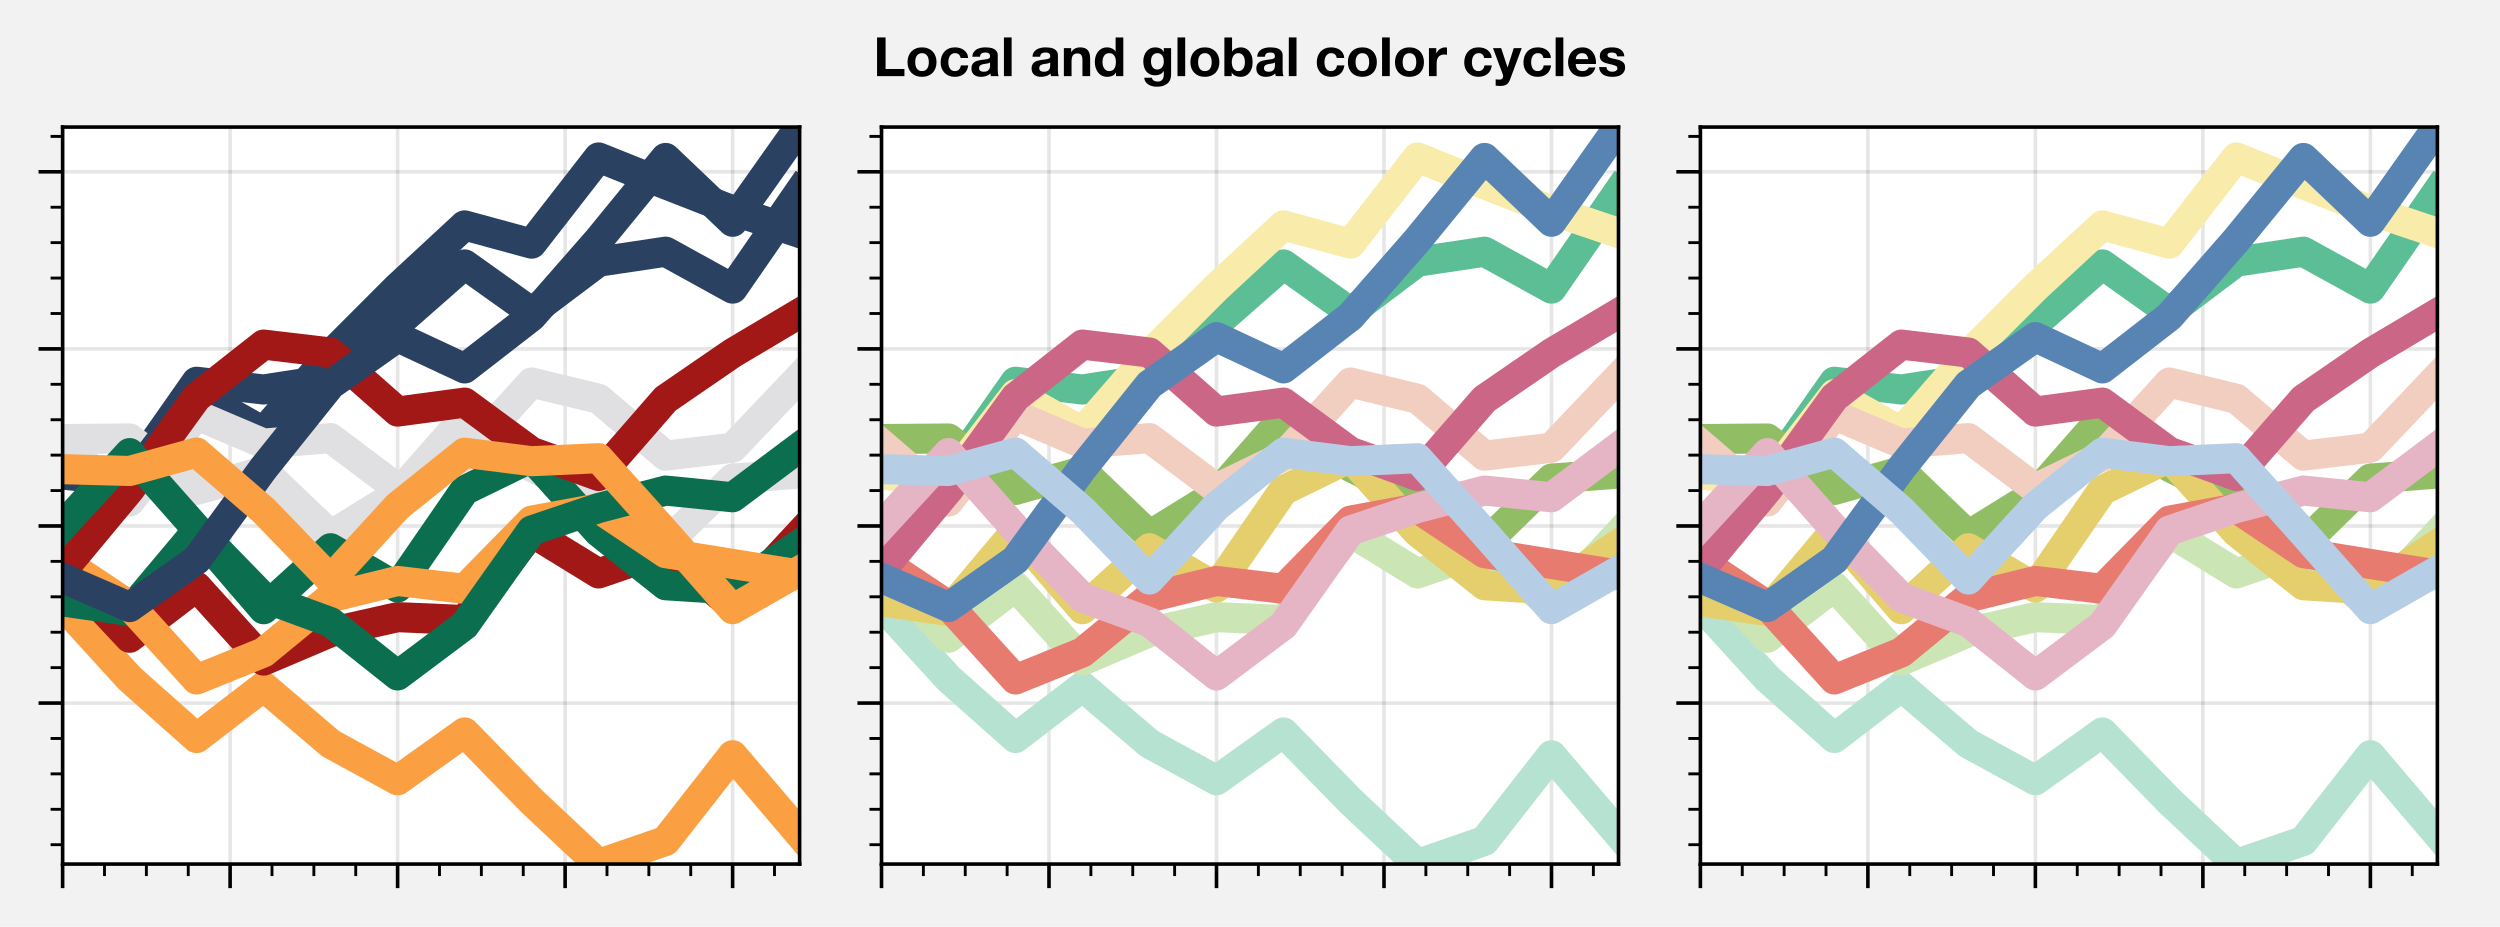 <?xml version="1.0" encoding="utf-8" standalone="no"?>
<!DOCTYPE svg PUBLIC "-//W3C//DTD SVG 1.1//EN"
  "http://www.w3.org/Graphics/SVG/1.1/DTD/svg11.dtd">
<!-- Created with matplotlib (https://matplotlib.org/) -->
<svg height="153.9pt" version="1.1" viewBox="0 0 415.2 153.9" width="415.2pt" xmlns="http://www.w3.org/2000/svg" xmlns:xlink="http://www.w3.org/1999/xlink">
 <defs>
  <style type="text/css">
*{stroke-linecap:butt;stroke-linejoin:round;}
  </style>
 </defs>
 <g id="figure_1">
  <g id="patch_1">
   <path d="M 0 153.9 
L 415.2 153.9 
L 415.2 0 
L 0 0 
z
" style="fill:#f2f2f2;"/>
  </g>
  <g id="axes_1">
   <g id="patch_2">
    <path d="M 10.4 143.5 
L 132.8 143.5 
L 132.8 21.1 
L 10.4 21.1 
z
" style="fill:#ffffff;"/>
   </g>
   <g id="matplotlib.axis_1">
    <g id="xtick_1">
     <g id="line2d_1">
      <path clip-path="url(#p0891ca331a)" d="M 10.4 143.5 
L 10.4 21.1 
" style="fill:none;stroke:#000000;stroke-linecap:square;stroke-opacity:0.1;stroke-width:0.6;"/>
     </g>
     <g id="line2d_2">
      <defs>
       <path d="M 0 0 
L 0 4 
" id="m442240e7bb" style="stroke:#000000;stroke-width:0.6;"/>
      </defs>
      <g>
       <use style="stroke:#000000;stroke-width:0.6;" x="10.4" xlink:href="#m442240e7bb" y="143.5"/>
      </g>
     </g>
    </g>
    <g id="xtick_2">
     <g id="line2d_3">
      <path clip-path="url(#p0891ca331a)" d="M 38.218 143.5 
L 38.218 21.1 
" style="fill:none;stroke:#000000;stroke-linecap:square;stroke-opacity:0.1;stroke-width:0.6;"/>
     </g>
     <g id="line2d_4">
      <g>
       <use style="stroke:#000000;stroke-width:0.6;" x="38.218" xlink:href="#m442240e7bb" y="143.5"/>
      </g>
     </g>
    </g>
    <g id="xtick_3">
     <g id="line2d_5">
      <path clip-path="url(#p0891ca331a)" d="M 66.036 143.5 
L 66.036 21.1 
" style="fill:none;stroke:#000000;stroke-linecap:square;stroke-opacity:0.1;stroke-width:0.6;"/>
     </g>
     <g id="line2d_6">
      <g>
       <use style="stroke:#000000;stroke-width:0.6;" x="66.036" xlink:href="#m442240e7bb" y="143.5"/>
      </g>
     </g>
    </g>
    <g id="xtick_4">
     <g id="line2d_7">
      <path clip-path="url(#p0891ca331a)" d="M 93.855 143.5 
L 93.855 21.1 
" style="fill:none;stroke:#000000;stroke-linecap:square;stroke-opacity:0.1;stroke-width:0.6;"/>
     </g>
     <g id="line2d_8">
      <g>
       <use style="stroke:#000000;stroke-width:0.6;" x="93.855" xlink:href="#m442240e7bb" y="143.5"/>
      </g>
     </g>
    </g>
    <g id="xtick_5">
     <g id="line2d_9">
      <path clip-path="url(#p0891ca331a)" d="M 121.673 143.5 
L 121.673 21.1 
" style="fill:none;stroke:#000000;stroke-linecap:square;stroke-opacity:0.1;stroke-width:0.6;"/>
     </g>
     <g id="line2d_10">
      <g>
       <use style="stroke:#000000;stroke-width:0.6;" x="121.673" xlink:href="#m442240e7bb" y="143.5"/>
      </g>
     </g>
    </g>
    <g id="xtick_6">
     <g id="line2d_11">
      <defs>
       <path d="M 0 0 
L 0 2 
" id="m44710a2a59" style="stroke:#000000;stroke-width:0.48;"/>
      </defs>
      <g>
       <use style="stroke:#000000;stroke-width:0.48;" x="17.355" xlink:href="#m44710a2a59" y="143.5"/>
      </g>
     </g>
    </g>
    <g id="xtick_7">
     <g id="line2d_12">
      <g>
       <use style="stroke:#000000;stroke-width:0.48;" x="24.309" xlink:href="#m44710a2a59" y="143.5"/>
      </g>
     </g>
    </g>
    <g id="xtick_8">
     <g id="line2d_13">
      <g>
       <use style="stroke:#000000;stroke-width:0.48;" x="31.264" xlink:href="#m44710a2a59" y="143.5"/>
      </g>
     </g>
    </g>
    <g id="xtick_9">
     <g id="line2d_14">
      <g>
       <use style="stroke:#000000;stroke-width:0.48;" x="45.173" xlink:href="#m44710a2a59" y="143.5"/>
      </g>
     </g>
    </g>
    <g id="xtick_10">
     <g id="line2d_15">
      <g>
       <use style="stroke:#000000;stroke-width:0.48;" x="52.127" xlink:href="#m44710a2a59" y="143.5"/>
      </g>
     </g>
    </g>
    <g id="xtick_11">
     <g id="line2d_16">
      <g>
       <use style="stroke:#000000;stroke-width:0.48;" x="59.082" xlink:href="#m44710a2a59" y="143.5"/>
      </g>
     </g>
    </g>
    <g id="xtick_12">
     <g id="line2d_17">
      <g>
       <use style="stroke:#000000;stroke-width:0.48;" x="72.991" xlink:href="#m44710a2a59" y="143.5"/>
      </g>
     </g>
    </g>
    <g id="xtick_13">
     <g id="line2d_18">
      <g>
       <use style="stroke:#000000;stroke-width:0.48;" x="79.945" xlink:href="#m44710a2a59" y="143.5"/>
      </g>
     </g>
    </g>
    <g id="xtick_14">
     <g id="line2d_19">
      <g>
       <use style="stroke:#000000;stroke-width:0.48;" x="86.9" xlink:href="#m44710a2a59" y="143.5"/>
      </g>
     </g>
    </g>
    <g id="xtick_15">
     <g id="line2d_20">
      <g>
       <use style="stroke:#000000;stroke-width:0.48;" x="100.809" xlink:href="#m44710a2a59" y="143.5"/>
      </g>
     </g>
    </g>
    <g id="xtick_16">
     <g id="line2d_21">
      <g>
       <use style="stroke:#000000;stroke-width:0.48;" x="107.764" xlink:href="#m44710a2a59" y="143.5"/>
      </g>
     </g>
    </g>
    <g id="xtick_17">
     <g id="line2d_22">
      <g>
       <use style="stroke:#000000;stroke-width:0.48;" x="114.718" xlink:href="#m44710a2a59" y="143.5"/>
      </g>
     </g>
    </g>
    <g id="xtick_18">
     <g id="line2d_23">
      <g>
       <use style="stroke:#000000;stroke-width:0.48;" x="128.627" xlink:href="#m44710a2a59" y="143.5"/>
      </g>
     </g>
    </g>
   </g>
   <g id="matplotlib.axis_2">
    <g id="ytick_1">
     <g id="line2d_24">
      <path clip-path="url(#p0891ca331a)" d="M 10.4 116.761 
L 132.8 116.761 
" style="fill:none;stroke:#000000;stroke-linecap:square;stroke-opacity:0.1;stroke-width:0.6;"/>
     </g>
     <g id="line2d_25">
      <defs>
       <path d="M 0 0 
L -4 0 
" id="ma3ae14ee79" style="stroke:#000000;stroke-width:0.6;"/>
      </defs>
      <g>
       <use style="stroke:#000000;stroke-width:0.6;" x="10.4" xlink:href="#ma3ae14ee79" y="116.761"/>
      </g>
     </g>
    </g>
    <g id="ytick_2">
     <g id="line2d_26">
      <path clip-path="url(#p0891ca331a)" d="M 10.4 87.353 
L 132.8 87.353 
" style="fill:none;stroke:#000000;stroke-linecap:square;stroke-opacity:0.1;stroke-width:0.6;"/>
     </g>
     <g id="line2d_27">
      <g>
       <use style="stroke:#000000;stroke-width:0.6;" x="10.4" xlink:href="#ma3ae14ee79" y="87.353"/>
      </g>
     </g>
    </g>
    <g id="ytick_3">
     <g id="line2d_28">
      <path clip-path="url(#p0891ca331a)" d="M 10.4 57.945 
L 132.8 57.945 
" style="fill:none;stroke:#000000;stroke-linecap:square;stroke-opacity:0.1;stroke-width:0.6;"/>
     </g>
     <g id="line2d_29">
      <g>
       <use style="stroke:#000000;stroke-width:0.6;" x="10.4" xlink:href="#ma3ae14ee79" y="57.945"/>
      </g>
     </g>
    </g>
    <g id="ytick_4">
     <g id="line2d_30">
      <path clip-path="url(#p0891ca331a)" d="M 10.4 28.536 
L 132.8 28.536 
" style="fill:none;stroke:#000000;stroke-linecap:square;stroke-opacity:0.1;stroke-width:0.6;"/>
     </g>
     <g id="line2d_31">
      <g>
       <use style="stroke:#000000;stroke-width:0.6;" x="10.4" xlink:href="#ma3ae14ee79" y="28.536"/>
      </g>
     </g>
    </g>
    <g id="ytick_5">
     <g id="line2d_32">
      <defs>
       <path d="M 0 0 
L -2 0 
" id="m26dd0170c6" style="stroke:#000000;stroke-width:0.48;"/>
      </defs>
      <g>
       <use style="stroke:#000000;stroke-width:0.48;" x="10.4" xlink:href="#m26dd0170c6" y="140.288"/>
      </g>
     </g>
    </g>
    <g id="ytick_6">
     <g id="line2d_33">
      <g>
       <use style="stroke:#000000;stroke-width:0.48;" x="10.4" xlink:href="#m26dd0170c6" y="134.406"/>
      </g>
     </g>
    </g>
    <g id="ytick_7">
     <g id="line2d_34">
      <g>
       <use style="stroke:#000000;stroke-width:0.48;" x="10.4" xlink:href="#m26dd0170c6" y="128.525"/>
      </g>
     </g>
    </g>
    <g id="ytick_8">
     <g id="line2d_35">
      <g>
       <use style="stroke:#000000;stroke-width:0.48;" x="10.4" xlink:href="#m26dd0170c6" y="122.643"/>
      </g>
     </g>
    </g>
    <g id="ytick_9">
     <g id="line2d_36">
      <g>
       <use style="stroke:#000000;stroke-width:0.48;" x="10.4" xlink:href="#m26dd0170c6" y="110.88"/>
      </g>
     </g>
    </g>
    <g id="ytick_10">
     <g id="line2d_37">
      <g>
       <use style="stroke:#000000;stroke-width:0.48;" x="10.4" xlink:href="#m26dd0170c6" y="104.998"/>
      </g>
     </g>
    </g>
    <g id="ytick_11">
     <g id="line2d_38">
      <g>
       <use style="stroke:#000000;stroke-width:0.48;" x="10.4" xlink:href="#m26dd0170c6" y="99.116"/>
      </g>
     </g>
    </g>
    <g id="ytick_12">
     <g id="line2d_39">
      <g>
       <use style="stroke:#000000;stroke-width:0.48;" x="10.4" xlink:href="#m26dd0170c6" y="93.235"/>
      </g>
     </g>
    </g>
    <g id="ytick_13">
     <g id="line2d_40">
      <g>
       <use style="stroke:#000000;stroke-width:0.48;" x="10.4" xlink:href="#m26dd0170c6" y="81.471"/>
      </g>
     </g>
    </g>
    <g id="ytick_14">
     <g id="line2d_41">
      <g>
       <use style="stroke:#000000;stroke-width:0.48;" x="10.4" xlink:href="#m26dd0170c6" y="75.59"/>
      </g>
     </g>
    </g>
    <g id="ytick_15">
     <g id="line2d_42">
      <g>
       <use style="stroke:#000000;stroke-width:0.48;" x="10.4" xlink:href="#m26dd0170c6" y="69.708"/>
      </g>
     </g>
    </g>
    <g id="ytick_16">
     <g id="line2d_43">
      <g>
       <use style="stroke:#000000;stroke-width:0.48;" x="10.4" xlink:href="#m26dd0170c6" y="63.826"/>
      </g>
     </g>
    </g>
    <g id="ytick_17">
     <g id="line2d_44">
      <g>
       <use style="stroke:#000000;stroke-width:0.48;" x="10.4" xlink:href="#m26dd0170c6" y="52.063"/>
      </g>
     </g>
    </g>
    <g id="ytick_18">
     <g id="line2d_45">
      <g>
       <use style="stroke:#000000;stroke-width:0.48;" x="10.4" xlink:href="#m26dd0170c6" y="46.181"/>
      </g>
     </g>
    </g>
    <g id="ytick_19">
     <g id="line2d_46">
      <g>
       <use style="stroke:#000000;stroke-width:0.48;" x="10.4" xlink:href="#m26dd0170c6" y="40.3"/>
      </g>
     </g>
    </g>
    <g id="ytick_20">
     <g id="line2d_47">
      <g>
       <use style="stroke:#000000;stroke-width:0.48;" x="10.4" xlink:href="#m26dd0170c6" y="34.418"/>
      </g>
     </g>
    </g>
    <g id="ytick_21">
     <g id="line2d_48">
      <g>
       <use style="stroke:#000000;stroke-width:0.48;" x="10.4" xlink:href="#m26dd0170c6" y="22.655"/>
      </g>
     </g>
    </g>
   </g>
   <g id="line2d_49">
    <path clip-path="url(#p0891ca331a)" d="M 10.4 92.691 
L 21.527 79.26 
L 32.655 63.401 
L 43.782 64.691 
L 54.909 62.96 
L 66.036 53.701 
L 77.164 43.917 
L 88.291 51.838 
L 99.418 43.462 
L 110.545 41.799 
L 121.673 47.929 
L 132.8 31.83 
" style="fill:none;stroke:#2b4162;stroke-linecap:square;stroke-width:5;"/>
   </g>
   <g id="line2d_50">
    <path clip-path="url(#p0891ca331a)" d="M 10.4 100.48 
L 21.527 112.687 
L 32.655 122.573 
L 43.782 114.028 
L 54.909 123.515 
L 66.036 129.582 
L 77.164 121.645 
L 88.291 133.049 
L 99.418 143.5 
L 110.545 139.66 
L 121.673 125.432 
L 132.8 138.488 
" style="fill:none;stroke:#fa9f42;stroke-linecap:square;stroke-width:5;"/>
   </g>
   <g id="line2d_51">
    <path clip-path="url(#p0891ca331a)" d="M 10.4 72.919 
L 21.527 72.823 
L 32.655 81.371 
L 43.782 78.235 
L 54.909 88.899 
L 66.036 82.023 
L 77.164 69.349 
L 88.291 77.55 
L 99.418 83.056 
L 110.545 90.343 
L 121.673 79.488 
L 132.8 78.645 
" style="fill:none;stroke:#e0e0e2;stroke-linecap:square;stroke-width:5;"/>
   </g>
   <g id="line2d_52">
    <path clip-path="url(#p0891ca331a)" d="M 10.4 94.041 
L 21.527 105.92 
L 32.655 97.431 
L 43.782 109.711 
L 54.909 104.991 
L 66.036 102.495 
L 77.164 102.979 
L 88.291 88.406 
L 99.418 95.239 
L 110.545 91.41 
L 121.673 100.656 
L 132.8 88.669 
" style="fill:none;stroke:#a21817;stroke-linecap:square;stroke-width:5;"/>
   </g>
   <g id="line2d_53">
    <path clip-path="url(#p0891ca331a)" d="M 10.4 99.884 
L 21.527 101.473 
L 32.655 88.233 
L 43.782 101.182 
L 54.909 91.048 
L 66.036 97.573 
L 77.164 81.421 
L 88.291 75.997 
L 99.418 88.356 
L 110.545 97.199 
L 121.673 97.916 
L 132.8 90.404 
" style="fill:none;stroke:#0b6e4f;stroke-linecap:square;stroke-width:5;"/>
   </g>
   <g id="line2d_54">
    <path clip-path="url(#p0891ca331a)" d="M 10.4 78.821 
L 21.527 79.922 
L 32.655 65.45 
L 43.782 71.681 
L 54.909 58.876 
L 66.036 47.742 
L 77.164 37.435 
L 88.291 40.463 
L 99.418 26.152 
L 110.545 30.614 
L 121.673 34.95 
L 132.8 38.693 
" style="fill:none;stroke:#2b4162;stroke-linecap:square;stroke-width:5;"/>
   </g>
   <g id="line2d_55">
    <path clip-path="url(#p0891ca331a)" d="M 10.4 93.154 
L 21.527 100.577 
L 32.655 112.846 
L 43.782 108.348 
L 54.909 99.208 
L 66.036 96.482 
L 77.164 97.8 
L 88.291 86.461 
L 99.418 84.418 
L 110.545 91.865 
L 121.673 93.662 
L 132.8 95.445 
" style="fill:none;stroke:#fa9f42;stroke-linecap:square;stroke-width:5;"/>
   </g>
   <g id="line2d_56">
    <path clip-path="url(#p0891ca331a)" d="M 10.4 73.742 
L 21.527 83.295 
L 32.655 68.936 
L 43.782 73.671 
L 54.909 72.759 
L 66.036 81.123 
L 77.164 75.764 
L 88.291 63.53 
L 99.418 66.228 
L 110.545 75.677 
L 121.673 74.357 
L 132.8 62.66 
" style="fill:none;stroke:#e0e0e2;stroke-linecap:square;stroke-width:5;"/>
   </g>
   <g id="line2d_57">
    <path clip-path="url(#p0891ca331a)" d="M 10.4 94.698 
L 21.527 81.314 
L 32.655 65.983 
L 43.782 57.229 
L 54.909 58.551 
L 66.036 68.355 
L 77.164 66.865 
L 88.291 75.045 
L 99.418 79.048 
L 110.545 66.283 
L 121.673 58.644 
L 132.8 52.03 
" style="fill:none;stroke:#a21817;stroke-linecap:square;stroke-width:5;"/>
   </g>
   <g id="line2d_58">
    <path clip-path="url(#p0891ca331a)" d="M 10.4 87.357 
L 21.527 75.253 
L 32.655 87.819 
L 43.782 99.248 
L 54.909 103.333 
L 66.036 112.175 
L 77.164 103.839 
L 88.291 88.107 
L 99.418 84.367 
L 110.545 81.476 
L 121.673 82.586 
L 132.8 74.254 
" style="fill:none;stroke:#0b6e4f;stroke-linecap:square;stroke-width:5;"/>
   </g>
   <g id="line2d_59">
    <path clip-path="url(#p0891ca331a)" d="M 10.4 95.986 
L 21.527 100.823 
L 32.655 92.976 
L 43.782 77.743 
L 54.909 63.865 
L 66.036 55.987 
L 77.164 61.186 
L 88.291 52.555 
L 99.418 39.846 
L 110.545 26.234 
L 121.673 36.831 
L 132.8 21.1 
" style="fill:none;stroke:#2b4162;stroke-linecap:square;stroke-width:5;"/>
   </g>
   <g id="line2d_60">
    <path clip-path="url(#p0891ca331a)" d="M 10.4 77.919 
L 21.527 78.219 
L 32.655 75.158 
L 43.782 84.767 
L 54.909 96.248 
L 66.036 84.094 
L 77.164 75.185 
L 88.291 76.597 
L 99.418 76.096 
L 110.545 88.518 
L 121.673 101.167 
L 132.8 94.807 
" style="fill:none;stroke:#fa9f42;stroke-linecap:square;stroke-width:5;"/>
   </g>
   <g id="patch_3">
    <path d="M 10.4 143.5 
L 10.4 21.1 
" style="fill:none;stroke:#000000;stroke-linecap:square;stroke-linejoin:miter;stroke-width:0.6;"/>
   </g>
   <g id="patch_4">
    <path d="M 132.8 143.5 
L 132.8 21.1 
" style="fill:none;stroke:#000000;stroke-linecap:square;stroke-linejoin:miter;stroke-width:0.6;"/>
   </g>
   <g id="patch_5">
    <path d="M 10.4 143.5 
L 132.8 143.5 
" style="fill:none;stroke:#000000;stroke-linecap:square;stroke-linejoin:miter;stroke-width:0.6;"/>
   </g>
   <g id="patch_6">
    <path d="M 10.4 21.1 
L 132.8 21.1 
" style="fill:none;stroke:#000000;stroke-linecap:square;stroke-linejoin:miter;stroke-width:0.6;"/>
   </g>
  </g>
  <g id="axes_2">
   <g id="patch_7">
    <path d="M 146.4 143.5 
L 268.8 143.5 
L 268.8 21.1 
L 146.4 21.1 
z
" style="fill:#ffffff;"/>
   </g>
   <g id="matplotlib.axis_3">
    <g id="xtick_19">
     <g id="line2d_61">
      <path clip-path="url(#pafa2bcecbe)" d="M 146.4 143.5 
L 146.4 21.1 
" style="fill:none;stroke:#000000;stroke-linecap:square;stroke-opacity:0.1;stroke-width:0.6;"/>
     </g>
     <g id="line2d_62">
      <g>
       <use style="stroke:#000000;stroke-width:0.6;" x="146.4" xlink:href="#m442240e7bb" y="143.5"/>
      </g>
     </g>
    </g>
    <g id="xtick_20">
     <g id="line2d_63">
      <path clip-path="url(#pafa2bcecbe)" d="M 174.218 143.5 
L 174.218 21.1 
" style="fill:none;stroke:#000000;stroke-linecap:square;stroke-opacity:0.1;stroke-width:0.6;"/>
     </g>
     <g id="line2d_64">
      <g>
       <use style="stroke:#000000;stroke-width:0.6;" x="174.218" xlink:href="#m442240e7bb" y="143.5"/>
      </g>
     </g>
    </g>
    <g id="xtick_21">
     <g id="line2d_65">
      <path clip-path="url(#pafa2bcecbe)" d="M 202.036 143.5 
L 202.036 21.1 
" style="fill:none;stroke:#000000;stroke-linecap:square;stroke-opacity:0.1;stroke-width:0.6;"/>
     </g>
     <g id="line2d_66">
      <g>
       <use style="stroke:#000000;stroke-width:0.6;" x="202.036" xlink:href="#m442240e7bb" y="143.5"/>
      </g>
     </g>
    </g>
    <g id="xtick_22">
     <g id="line2d_67">
      <path clip-path="url(#pafa2bcecbe)" d="M 229.855 143.5 
L 229.855 21.1 
" style="fill:none;stroke:#000000;stroke-linecap:square;stroke-opacity:0.1;stroke-width:0.6;"/>
     </g>
     <g id="line2d_68">
      <g>
       <use style="stroke:#000000;stroke-width:0.6;" x="229.855" xlink:href="#m442240e7bb" y="143.5"/>
      </g>
     </g>
    </g>
    <g id="xtick_23">
     <g id="line2d_69">
      <path clip-path="url(#pafa2bcecbe)" d="M 257.673 143.5 
L 257.673 21.1 
" style="fill:none;stroke:#000000;stroke-linecap:square;stroke-opacity:0.1;stroke-width:0.6;"/>
     </g>
     <g id="line2d_70">
      <g>
       <use style="stroke:#000000;stroke-width:0.6;" x="257.673" xlink:href="#m442240e7bb" y="143.5"/>
      </g>
     </g>
    </g>
    <g id="xtick_24">
     <g id="line2d_71">
      <g>
       <use style="stroke:#000000;stroke-width:0.48;" x="153.355" xlink:href="#m44710a2a59" y="143.5"/>
      </g>
     </g>
    </g>
    <g id="xtick_25">
     <g id="line2d_72">
      <g>
       <use style="stroke:#000000;stroke-width:0.48;" x="160.309" xlink:href="#m44710a2a59" y="143.5"/>
      </g>
     </g>
    </g>
    <g id="xtick_26">
     <g id="line2d_73">
      <g>
       <use style="stroke:#000000;stroke-width:0.48;" x="167.264" xlink:href="#m44710a2a59" y="143.5"/>
      </g>
     </g>
    </g>
    <g id="xtick_27">
     <g id="line2d_74">
      <g>
       <use style="stroke:#000000;stroke-width:0.48;" x="181.173" xlink:href="#m44710a2a59" y="143.5"/>
      </g>
     </g>
    </g>
    <g id="xtick_28">
     <g id="line2d_75">
      <g>
       <use style="stroke:#000000;stroke-width:0.48;" x="188.127" xlink:href="#m44710a2a59" y="143.5"/>
      </g>
     </g>
    </g>
    <g id="xtick_29">
     <g id="line2d_76">
      <g>
       <use style="stroke:#000000;stroke-width:0.48;" x="195.082" xlink:href="#m44710a2a59" y="143.5"/>
      </g>
     </g>
    </g>
    <g id="xtick_30">
     <g id="line2d_77">
      <g>
       <use style="stroke:#000000;stroke-width:0.48;" x="208.991" xlink:href="#m44710a2a59" y="143.5"/>
      </g>
     </g>
    </g>
    <g id="xtick_31">
     <g id="line2d_78">
      <g>
       <use style="stroke:#000000;stroke-width:0.48;" x="215.945" xlink:href="#m44710a2a59" y="143.5"/>
      </g>
     </g>
    </g>
    <g id="xtick_32">
     <g id="line2d_79">
      <g>
       <use style="stroke:#000000;stroke-width:0.48;" x="222.9" xlink:href="#m44710a2a59" y="143.5"/>
      </g>
     </g>
    </g>
    <g id="xtick_33">
     <g id="line2d_80">
      <g>
       <use style="stroke:#000000;stroke-width:0.48;" x="236.809" xlink:href="#m44710a2a59" y="143.5"/>
      </g>
     </g>
    </g>
    <g id="xtick_34">
     <g id="line2d_81">
      <g>
       <use style="stroke:#000000;stroke-width:0.48;" x="243.764" xlink:href="#m44710a2a59" y="143.5"/>
      </g>
     </g>
    </g>
    <g id="xtick_35">
     <g id="line2d_82">
      <g>
       <use style="stroke:#000000;stroke-width:0.48;" x="250.718" xlink:href="#m44710a2a59" y="143.5"/>
      </g>
     </g>
    </g>
    <g id="xtick_36">
     <g id="line2d_83">
      <g>
       <use style="stroke:#000000;stroke-width:0.48;" x="264.627" xlink:href="#m44710a2a59" y="143.5"/>
      </g>
     </g>
    </g>
   </g>
   <g id="matplotlib.axis_4">
    <g id="ytick_22">
     <g id="line2d_84">
      <path clip-path="url(#pafa2bcecbe)" d="M 146.4 116.761 
L 268.8 116.761 
" style="fill:none;stroke:#000000;stroke-linecap:square;stroke-opacity:0.1;stroke-width:0.6;"/>
     </g>
     <g id="line2d_85">
      <g>
       <use style="stroke:#000000;stroke-width:0.6;" x="146.4" xlink:href="#ma3ae14ee79" y="116.761"/>
      </g>
     </g>
    </g>
    <g id="ytick_23">
     <g id="line2d_86">
      <path clip-path="url(#pafa2bcecbe)" d="M 146.4 87.353 
L 268.8 87.353 
" style="fill:none;stroke:#000000;stroke-linecap:square;stroke-opacity:0.1;stroke-width:0.6;"/>
     </g>
     <g id="line2d_87">
      <g>
       <use style="stroke:#000000;stroke-width:0.6;" x="146.4" xlink:href="#ma3ae14ee79" y="87.353"/>
      </g>
     </g>
    </g>
    <g id="ytick_24">
     <g id="line2d_88">
      <path clip-path="url(#pafa2bcecbe)" d="M 146.4 57.945 
L 268.8 57.945 
" style="fill:none;stroke:#000000;stroke-linecap:square;stroke-opacity:0.1;stroke-width:0.6;"/>
     </g>
     <g id="line2d_89">
      <g>
       <use style="stroke:#000000;stroke-width:0.6;" x="146.4" xlink:href="#ma3ae14ee79" y="57.945"/>
      </g>
     </g>
    </g>
    <g id="ytick_25">
     <g id="line2d_90">
      <path clip-path="url(#pafa2bcecbe)" d="M 146.4 28.536 
L 268.8 28.536 
" style="fill:none;stroke:#000000;stroke-linecap:square;stroke-opacity:0.1;stroke-width:0.6;"/>
     </g>
     <g id="line2d_91">
      <g>
       <use style="stroke:#000000;stroke-width:0.6;" x="146.4" xlink:href="#ma3ae14ee79" y="28.536"/>
      </g>
     </g>
    </g>
    <g id="ytick_26">
     <g id="line2d_92">
      <g>
       <use style="stroke:#000000;stroke-width:0.48;" x="146.4" xlink:href="#m26dd0170c6" y="140.288"/>
      </g>
     </g>
    </g>
    <g id="ytick_27">
     <g id="line2d_93">
      <g>
       <use style="stroke:#000000;stroke-width:0.48;" x="146.4" xlink:href="#m26dd0170c6" y="134.406"/>
      </g>
     </g>
    </g>
    <g id="ytick_28">
     <g id="line2d_94">
      <g>
       <use style="stroke:#000000;stroke-width:0.48;" x="146.4" xlink:href="#m26dd0170c6" y="128.525"/>
      </g>
     </g>
    </g>
    <g id="ytick_29">
     <g id="line2d_95">
      <g>
       <use style="stroke:#000000;stroke-width:0.48;" x="146.4" xlink:href="#m26dd0170c6" y="122.643"/>
      </g>
     </g>
    </g>
    <g id="ytick_30">
     <g id="line2d_96">
      <g>
       <use style="stroke:#000000;stroke-width:0.48;" x="146.4" xlink:href="#m26dd0170c6" y="110.88"/>
      </g>
     </g>
    </g>
    <g id="ytick_31">
     <g id="line2d_97">
      <g>
       <use style="stroke:#000000;stroke-width:0.48;" x="146.4" xlink:href="#m26dd0170c6" y="104.998"/>
      </g>
     </g>
    </g>
    <g id="ytick_32">
     <g id="line2d_98">
      <g>
       <use style="stroke:#000000;stroke-width:0.48;" x="146.4" xlink:href="#m26dd0170c6" y="99.116"/>
      </g>
     </g>
    </g>
    <g id="ytick_33">
     <g id="line2d_99">
      <g>
       <use style="stroke:#000000;stroke-width:0.48;" x="146.4" xlink:href="#m26dd0170c6" y="93.235"/>
      </g>
     </g>
    </g>
    <g id="ytick_34">
     <g id="line2d_100">
      <g>
       <use style="stroke:#000000;stroke-width:0.48;" x="146.4" xlink:href="#m26dd0170c6" y="81.471"/>
      </g>
     </g>
    </g>
    <g id="ytick_35">
     <g id="line2d_101">
      <g>
       <use style="stroke:#000000;stroke-width:0.48;" x="146.4" xlink:href="#m26dd0170c6" y="75.59"/>
      </g>
     </g>
    </g>
    <g id="ytick_36">
     <g id="line2d_102">
      <g>
       <use style="stroke:#000000;stroke-width:0.48;" x="146.4" xlink:href="#m26dd0170c6" y="69.708"/>
      </g>
     </g>
    </g>
    <g id="ytick_37">
     <g id="line2d_103">
      <g>
       <use style="stroke:#000000;stroke-width:0.48;" x="146.4" xlink:href="#m26dd0170c6" y="63.826"/>
      </g>
     </g>
    </g>
    <g id="ytick_38">
     <g id="line2d_104">
      <g>
       <use style="stroke:#000000;stroke-width:0.48;" x="146.4" xlink:href="#m26dd0170c6" y="52.063"/>
      </g>
     </g>
    </g>
    <g id="ytick_39">
     <g id="line2d_105">
      <g>
       <use style="stroke:#000000;stroke-width:0.48;" x="146.4" xlink:href="#m26dd0170c6" y="46.181"/>
      </g>
     </g>
    </g>
    <g id="ytick_40">
     <g id="line2d_106">
      <g>
       <use style="stroke:#000000;stroke-width:0.48;" x="146.4" xlink:href="#m26dd0170c6" y="40.3"/>
      </g>
     </g>
    </g>
    <g id="ytick_41">
     <g id="line2d_107">
      <g>
       <use style="stroke:#000000;stroke-width:0.48;" x="146.4" xlink:href="#m26dd0170c6" y="34.418"/>
      </g>
     </g>
    </g>
    <g id="ytick_42">
     <g id="line2d_108">
      <g>
       <use style="stroke:#000000;stroke-width:0.48;" x="146.4" xlink:href="#m26dd0170c6" y="22.655"/>
      </g>
     </g>
    </g>
   </g>
   <g id="line2d_109">
    <path clip-path="url(#pafa2bcecbe)" d="M 146.4 92.691 
L 157.527 79.26 
L 168.655 63.401 
L 179.782 64.691 
L 190.909 62.96 
L 202.036 53.701 
L 213.164 43.917 
L 224.291 51.838 
L 235.418 43.462 
L 246.545 41.799 
L 257.673 47.929 
L 268.8 31.83 
" style="fill:none;stroke:#5bbe94;stroke-linecap:square;stroke-width:5;"/>
   </g>
   <g id="line2d_110">
    <path clip-path="url(#pafa2bcecbe)" d="M 146.4 100.48 
L 157.527 112.687 
L 168.655 122.573 
L 179.782 114.028 
L 190.909 123.515 
L 202.036 129.582 
L 213.164 121.645 
L 224.291 133.049 
L 235.418 143.5 
L 246.545 139.66 
L 257.673 125.432 
L 268.8 138.488 
" style="fill:none;stroke:#b6e3d1;stroke-linecap:square;stroke-width:5;"/>
   </g>
   <g id="line2d_111">
    <path clip-path="url(#pafa2bcecbe)" d="M 146.4 72.919 
L 157.527 72.823 
L 168.655 81.371 
L 179.782 78.235 
L 190.909 88.899 
L 202.036 82.023 
L 213.164 69.349 
L 224.291 77.55 
L 235.418 83.056 
L 246.545 90.343 
L 257.673 79.488 
L 268.8 78.645 
" style="fill:none;stroke:#91be64;stroke-linecap:square;stroke-width:5;"/>
   </g>
   <g id="line2d_112">
    <path clip-path="url(#pafa2bcecbe)" d="M 146.4 94.041 
L 157.527 105.92 
L 168.655 97.431 
L 179.782 109.711 
L 190.909 104.991 
L 202.036 102.495 
L 213.164 102.979 
L 224.291 88.406 
L 235.418 95.239 
L 246.545 91.41 
L 257.673 100.656 
L 268.8 88.669 
" style="fill:none;stroke:#cce5b5;stroke-linecap:square;stroke-width:5;"/>
   </g>
   <g id="line2d_113">
    <path clip-path="url(#pafa2bcecbe)" d="M 146.4 99.884 
L 157.527 101.473 
L 168.655 88.233 
L 179.782 101.182 
L 190.909 91.048 
L 202.036 97.573 
L 213.164 81.421 
L 224.291 75.997 
L 235.418 88.356 
L 246.545 97.199 
L 257.673 97.916 
L 268.8 90.404 
" style="fill:none;stroke:#e5cf6c;stroke-linecap:square;stroke-width:5;"/>
   </g>
   <g id="line2d_114">
    <path clip-path="url(#pafa2bcecbe)" d="M 146.4 78.821 
L 157.527 79.922 
L 168.655 65.45 
L 179.782 71.681 
L 190.909 58.876 
L 202.036 47.742 
L 213.164 37.435 
L 224.291 40.463 
L 235.418 26.152 
L 246.545 30.614 
L 257.673 34.95 
L 268.8 38.693 
" style="fill:none;stroke:#f9ebaa;stroke-linecap:square;stroke-width:5;"/>
   </g>
   <g id="line2d_115">
    <path clip-path="url(#pafa2bcecbe)" d="M 146.4 93.154 
L 157.527 100.577 
L 168.655 112.846 
L 179.782 108.348 
L 190.909 99.208 
L 202.036 96.482 
L 213.164 97.8 
L 224.291 86.461 
L 235.418 84.418 
L 246.545 91.865 
L 257.673 93.662 
L 268.8 95.445 
" style="fill:none;stroke:#e87b70;stroke-linecap:square;stroke-width:5;"/>
   </g>
   <g id="line2d_116">
    <path clip-path="url(#pafa2bcecbe)" d="M 146.4 73.742 
L 157.527 83.295 
L 168.655 68.936 
L 179.782 73.671 
L 190.909 72.759 
L 202.036 81.123 
L 213.164 75.764 
L 224.291 63.53 
L 235.418 66.228 
L 246.545 75.677 
L 257.673 74.357 
L 268.8 62.66 
" style="fill:none;stroke:#f2cec1;stroke-linecap:square;stroke-width:5;"/>
   </g>
   <g id="line2d_117">
    <path clip-path="url(#pafa2bcecbe)" d="M 146.4 94.698 
L 157.527 81.314 
L 168.655 65.983 
L 179.782 57.229 
L 190.909 58.551 
L 202.036 68.355 
L 213.164 66.865 
L 224.291 75.045 
L 235.418 79.048 
L 246.545 66.283 
L 257.673 58.644 
L 268.8 52.03 
" style="fill:none;stroke:#cc6686;stroke-linecap:square;stroke-width:5;"/>
   </g>
   <g id="line2d_118">
    <path clip-path="url(#pafa2bcecbe)" d="M 146.4 87.357 
L 157.527 75.253 
L 168.655 87.819 
L 179.782 99.248 
L 190.909 103.333 
L 202.036 112.175 
L 213.164 103.839 
L 224.291 88.107 
L 235.418 84.367 
L 246.545 81.476 
L 257.673 82.586 
L 268.8 74.254 
" style="fill:none;stroke:#e5b5c5;stroke-linecap:square;stroke-width:5;"/>
   </g>
   <g id="line2d_119">
    <path clip-path="url(#pafa2bcecbe)" d="M 146.4 95.986 
L 157.527 100.823 
L 168.655 92.976 
L 179.782 77.743 
L 190.909 63.865 
L 202.036 55.987 
L 213.164 61.186 
L 224.291 52.555 
L 235.418 39.846 
L 246.545 26.234 
L 257.673 36.831 
L 268.8 21.1 
" style="fill:none;stroke:#5884b3;stroke-linecap:square;stroke-width:5;"/>
   </g>
   <g id="line2d_120">
    <path clip-path="url(#pafa2bcecbe)" d="M 146.4 77.919 
L 157.527 78.219 
L 168.655 75.158 
L 179.782 84.767 
L 190.909 96.248 
L 202.036 84.094 
L 213.164 75.185 
L 224.291 76.597 
L 235.418 76.096 
L 246.545 88.518 
L 257.673 101.167 
L 268.8 94.807 
" style="fill:none;stroke:#b6cee5;stroke-linecap:square;stroke-width:5;"/>
   </g>
   <g id="patch_8">
    <path d="M 146.4 143.5 
L 146.4 21.1 
" style="fill:none;stroke:#000000;stroke-linecap:square;stroke-linejoin:miter;stroke-width:0.6;"/>
   </g>
   <g id="patch_9">
    <path d="M 268.8 143.5 
L 268.8 21.1 
" style="fill:none;stroke:#000000;stroke-linecap:square;stroke-linejoin:miter;stroke-width:0.6;"/>
   </g>
   <g id="patch_10">
    <path d="M 146.4 143.5 
L 268.8 143.5 
" style="fill:none;stroke:#000000;stroke-linecap:square;stroke-linejoin:miter;stroke-width:0.6;"/>
   </g>
   <g id="patch_11">
    <path d="M 146.4 21.1 
L 268.8 21.1 
" style="fill:none;stroke:#000000;stroke-linecap:square;stroke-linejoin:miter;stroke-width:0.6;"/>
   </g>
  </g>
  <g id="axes_3">
   <g id="patch_12">
    <path d="M 282.4 143.5 
L 404.8 143.5 
L 404.8 21.1 
L 282.4 21.1 
z
" style="fill:#ffffff;"/>
   </g>
   <g id="matplotlib.axis_5">
    <g id="xtick_37">
     <g id="line2d_121">
      <path clip-path="url(#pe5903e8d8e)" d="M 282.4 143.5 
L 282.4 21.1 
" style="fill:none;stroke:#000000;stroke-linecap:square;stroke-opacity:0.1;stroke-width:0.6;"/>
     </g>
     <g id="line2d_122">
      <g>
       <use style="stroke:#000000;stroke-width:0.6;" x="282.4" xlink:href="#m442240e7bb" y="143.5"/>
      </g>
     </g>
    </g>
    <g id="xtick_38">
     <g id="line2d_123">
      <path clip-path="url(#pe5903e8d8e)" d="M 310.218 143.5 
L 310.218 21.1 
" style="fill:none;stroke:#000000;stroke-linecap:square;stroke-opacity:0.1;stroke-width:0.6;"/>
     </g>
     <g id="line2d_124">
      <g>
       <use style="stroke:#000000;stroke-width:0.6;" x="310.218" xlink:href="#m442240e7bb" y="143.5"/>
      </g>
     </g>
    </g>
    <g id="xtick_39">
     <g id="line2d_125">
      <path clip-path="url(#pe5903e8d8e)" d="M 338.036 143.5 
L 338.036 21.1 
" style="fill:none;stroke:#000000;stroke-linecap:square;stroke-opacity:0.1;stroke-width:0.6;"/>
     </g>
     <g id="line2d_126">
      <g>
       <use style="stroke:#000000;stroke-width:0.6;" x="338.036" xlink:href="#m442240e7bb" y="143.5"/>
      </g>
     </g>
    </g>
    <g id="xtick_40">
     <g id="line2d_127">
      <path clip-path="url(#pe5903e8d8e)" d="M 365.855 143.5 
L 365.855 21.1 
" style="fill:none;stroke:#000000;stroke-linecap:square;stroke-opacity:0.1;stroke-width:0.6;"/>
     </g>
     <g id="line2d_128">
      <g>
       <use style="stroke:#000000;stroke-width:0.6;" x="365.855" xlink:href="#m442240e7bb" y="143.5"/>
      </g>
     </g>
    </g>
    <g id="xtick_41">
     <g id="line2d_129">
      <path clip-path="url(#pe5903e8d8e)" d="M 393.673 143.5 
L 393.673 21.1 
" style="fill:none;stroke:#000000;stroke-linecap:square;stroke-opacity:0.1;stroke-width:0.6;"/>
     </g>
     <g id="line2d_130">
      <g>
       <use style="stroke:#000000;stroke-width:0.6;" x="393.673" xlink:href="#m442240e7bb" y="143.5"/>
      </g>
     </g>
    </g>
    <g id="xtick_42">
     <g id="line2d_131">
      <g>
       <use style="stroke:#000000;stroke-width:0.48;" x="289.355" xlink:href="#m44710a2a59" y="143.5"/>
      </g>
     </g>
    </g>
    <g id="xtick_43">
     <g id="line2d_132">
      <g>
       <use style="stroke:#000000;stroke-width:0.48;" x="296.309" xlink:href="#m44710a2a59" y="143.5"/>
      </g>
     </g>
    </g>
    <g id="xtick_44">
     <g id="line2d_133">
      <g>
       <use style="stroke:#000000;stroke-width:0.48;" x="303.264" xlink:href="#m44710a2a59" y="143.5"/>
      </g>
     </g>
    </g>
    <g id="xtick_45">
     <g id="line2d_134">
      <g>
       <use style="stroke:#000000;stroke-width:0.48;" x="317.173" xlink:href="#m44710a2a59" y="143.5"/>
      </g>
     </g>
    </g>
    <g id="xtick_46">
     <g id="line2d_135">
      <g>
       <use style="stroke:#000000;stroke-width:0.48;" x="324.127" xlink:href="#m44710a2a59" y="143.5"/>
      </g>
     </g>
    </g>
    <g id="xtick_47">
     <g id="line2d_136">
      <g>
       <use style="stroke:#000000;stroke-width:0.48;" x="331.082" xlink:href="#m44710a2a59" y="143.5"/>
      </g>
     </g>
    </g>
    <g id="xtick_48">
     <g id="line2d_137">
      <g>
       <use style="stroke:#000000;stroke-width:0.48;" x="344.991" xlink:href="#m44710a2a59" y="143.5"/>
      </g>
     </g>
    </g>
    <g id="xtick_49">
     <g id="line2d_138">
      <g>
       <use style="stroke:#000000;stroke-width:0.48;" x="351.945" xlink:href="#m44710a2a59" y="143.5"/>
      </g>
     </g>
    </g>
    <g id="xtick_50">
     <g id="line2d_139">
      <g>
       <use style="stroke:#000000;stroke-width:0.48;" x="358.9" xlink:href="#m44710a2a59" y="143.5"/>
      </g>
     </g>
    </g>
    <g id="xtick_51">
     <g id="line2d_140">
      <g>
       <use style="stroke:#000000;stroke-width:0.48;" x="372.809" xlink:href="#m44710a2a59" y="143.5"/>
      </g>
     </g>
    </g>
    <g id="xtick_52">
     <g id="line2d_141">
      <g>
       <use style="stroke:#000000;stroke-width:0.48;" x="379.764" xlink:href="#m44710a2a59" y="143.5"/>
      </g>
     </g>
    </g>
    <g id="xtick_53">
     <g id="line2d_142">
      <g>
       <use style="stroke:#000000;stroke-width:0.48;" x="386.718" xlink:href="#m44710a2a59" y="143.5"/>
      </g>
     </g>
    </g>
    <g id="xtick_54">
     <g id="line2d_143">
      <g>
       <use style="stroke:#000000;stroke-width:0.48;" x="400.627" xlink:href="#m44710a2a59" y="143.5"/>
      </g>
     </g>
    </g>
   </g>
   <g id="matplotlib.axis_6">
    <g id="ytick_43">
     <g id="line2d_144">
      <path clip-path="url(#pe5903e8d8e)" d="M 282.4 116.761 
L 404.8 116.761 
" style="fill:none;stroke:#000000;stroke-linecap:square;stroke-opacity:0.1;stroke-width:0.6;"/>
     </g>
     <g id="line2d_145">
      <g>
       <use style="stroke:#000000;stroke-width:0.6;" x="282.4" xlink:href="#ma3ae14ee79" y="116.761"/>
      </g>
     </g>
    </g>
    <g id="ytick_44">
     <g id="line2d_146">
      <path clip-path="url(#pe5903e8d8e)" d="M 282.4 87.353 
L 404.8 87.353 
" style="fill:none;stroke:#000000;stroke-linecap:square;stroke-opacity:0.1;stroke-width:0.6;"/>
     </g>
     <g id="line2d_147">
      <g>
       <use style="stroke:#000000;stroke-width:0.6;" x="282.4" xlink:href="#ma3ae14ee79" y="87.353"/>
      </g>
     </g>
    </g>
    <g id="ytick_45">
     <g id="line2d_148">
      <path clip-path="url(#pe5903e8d8e)" d="M 282.4 57.945 
L 404.8 57.945 
" style="fill:none;stroke:#000000;stroke-linecap:square;stroke-opacity:0.1;stroke-width:0.6;"/>
     </g>
     <g id="line2d_149">
      <g>
       <use style="stroke:#000000;stroke-width:0.6;" x="282.4" xlink:href="#ma3ae14ee79" y="57.945"/>
      </g>
     </g>
    </g>
    <g id="ytick_46">
     <g id="line2d_150">
      <path clip-path="url(#pe5903e8d8e)" d="M 282.4 28.536 
L 404.8 28.536 
" style="fill:none;stroke:#000000;stroke-linecap:square;stroke-opacity:0.1;stroke-width:0.6;"/>
     </g>
     <g id="line2d_151">
      <g>
       <use style="stroke:#000000;stroke-width:0.6;" x="282.4" xlink:href="#ma3ae14ee79" y="28.536"/>
      </g>
     </g>
    </g>
    <g id="ytick_47">
     <g id="line2d_152">
      <g>
       <use style="stroke:#000000;stroke-width:0.48;" x="282.4" xlink:href="#m26dd0170c6" y="140.288"/>
      </g>
     </g>
    </g>
    <g id="ytick_48">
     <g id="line2d_153">
      <g>
       <use style="stroke:#000000;stroke-width:0.48;" x="282.4" xlink:href="#m26dd0170c6" y="134.406"/>
      </g>
     </g>
    </g>
    <g id="ytick_49">
     <g id="line2d_154">
      <g>
       <use style="stroke:#000000;stroke-width:0.48;" x="282.4" xlink:href="#m26dd0170c6" y="128.525"/>
      </g>
     </g>
    </g>
    <g id="ytick_50">
     <g id="line2d_155">
      <g>
       <use style="stroke:#000000;stroke-width:0.48;" x="282.4" xlink:href="#m26dd0170c6" y="122.643"/>
      </g>
     </g>
    </g>
    <g id="ytick_51">
     <g id="line2d_156">
      <g>
       <use style="stroke:#000000;stroke-width:0.48;" x="282.4" xlink:href="#m26dd0170c6" y="110.88"/>
      </g>
     </g>
    </g>
    <g id="ytick_52">
     <g id="line2d_157">
      <g>
       <use style="stroke:#000000;stroke-width:0.48;" x="282.4" xlink:href="#m26dd0170c6" y="104.998"/>
      </g>
     </g>
    </g>
    <g id="ytick_53">
     <g id="line2d_158">
      <g>
       <use style="stroke:#000000;stroke-width:0.48;" x="282.4" xlink:href="#m26dd0170c6" y="99.116"/>
      </g>
     </g>
    </g>
    <g id="ytick_54">
     <g id="line2d_159">
      <g>
       <use style="stroke:#000000;stroke-width:0.48;" x="282.4" xlink:href="#m26dd0170c6" y="93.235"/>
      </g>
     </g>
    </g>
    <g id="ytick_55">
     <g id="line2d_160">
      <g>
       <use style="stroke:#000000;stroke-width:0.48;" x="282.4" xlink:href="#m26dd0170c6" y="81.471"/>
      </g>
     </g>
    </g>
    <g id="ytick_56">
     <g id="line2d_161">
      <g>
       <use style="stroke:#000000;stroke-width:0.48;" x="282.4" xlink:href="#m26dd0170c6" y="75.59"/>
      </g>
     </g>
    </g>
    <g id="ytick_57">
     <g id="line2d_162">
      <g>
       <use style="stroke:#000000;stroke-width:0.48;" x="282.4" xlink:href="#m26dd0170c6" y="69.708"/>
      </g>
     </g>
    </g>
    <g id="ytick_58">
     <g id="line2d_163">
      <g>
       <use style="stroke:#000000;stroke-width:0.48;" x="282.4" xlink:href="#m26dd0170c6" y="63.826"/>
      </g>
     </g>
    </g>
    <g id="ytick_59">
     <g id="line2d_164">
      <g>
       <use style="stroke:#000000;stroke-width:0.48;" x="282.4" xlink:href="#m26dd0170c6" y="52.063"/>
      </g>
     </g>
    </g>
    <g id="ytick_60">
     <g id="line2d_165">
      <g>
       <use style="stroke:#000000;stroke-width:0.48;" x="282.4" xlink:href="#m26dd0170c6" y="46.181"/>
      </g>
     </g>
    </g>
    <g id="ytick_61">
     <g id="line2d_166">
      <g>
       <use style="stroke:#000000;stroke-width:0.48;" x="282.4" xlink:href="#m26dd0170c6" y="40.3"/>
      </g>
     </g>
    </g>
    <g id="ytick_62">
     <g id="line2d_167">
      <g>
       <use style="stroke:#000000;stroke-width:0.48;" x="282.4" xlink:href="#m26dd0170c6" y="34.418"/>
      </g>
     </g>
    </g>
    <g id="ytick_63">
     <g id="line2d_168">
      <g>
       <use style="stroke:#000000;stroke-width:0.48;" x="282.4" xlink:href="#m26dd0170c6" y="22.655"/>
      </g>
     </g>
    </g>
   </g>
   <g id="line2d_169">
    <path clip-path="url(#pe5903e8d8e)" d="M 282.4 92.691 
L 293.527 79.26 
L 304.655 63.401 
L 315.782 64.691 
L 326.909 62.96 
L 338.036 53.701 
L 349.164 43.917 
L 360.291 51.838 
L 371.418 43.462 
L 382.545 41.799 
L 393.673 47.929 
L 404.8 31.83 
" style="fill:none;stroke:#5bbe94;stroke-linecap:square;stroke-width:5;"/>
   </g>
   <g id="line2d_170">
    <path clip-path="url(#pe5903e8d8e)" d="M 282.4 100.48 
L 293.527 112.687 
L 304.655 122.573 
L 315.782 114.028 
L 326.909 123.515 
L 338.036 129.582 
L 349.164 121.645 
L 360.291 133.049 
L 371.418 143.5 
L 382.545 139.66 
L 393.673 125.432 
L 404.8 138.488 
" style="fill:none;stroke:#b6e3d1;stroke-linecap:square;stroke-width:5;"/>
   </g>
   <g id="line2d_171">
    <path clip-path="url(#pe5903e8d8e)" d="M 282.4 72.919 
L 293.527 72.823 
L 304.655 81.371 
L 315.782 78.235 
L 326.909 88.899 
L 338.036 82.023 
L 349.164 69.349 
L 360.291 77.55 
L 371.418 83.056 
L 382.545 90.343 
L 393.673 79.488 
L 404.8 78.645 
" style="fill:none;stroke:#91be64;stroke-linecap:square;stroke-width:5;"/>
   </g>
   <g id="line2d_172">
    <path clip-path="url(#pe5903e8d8e)" d="M 282.4 94.041 
L 293.527 105.92 
L 304.655 97.431 
L 315.782 109.711 
L 326.909 104.991 
L 338.036 102.495 
L 349.164 102.979 
L 360.291 88.406 
L 371.418 95.239 
L 382.545 91.41 
L 393.673 100.656 
L 404.8 88.669 
" style="fill:none;stroke:#cce5b5;stroke-linecap:square;stroke-width:5;"/>
   </g>
   <g id="line2d_173">
    <path clip-path="url(#pe5903e8d8e)" d="M 282.4 99.884 
L 293.527 101.473 
L 304.655 88.233 
L 315.782 101.182 
L 326.909 91.048 
L 338.036 97.573 
L 349.164 81.421 
L 360.291 75.997 
L 371.418 88.356 
L 382.545 97.199 
L 393.673 97.916 
L 404.8 90.404 
" style="fill:none;stroke:#e5cf6c;stroke-linecap:square;stroke-width:5;"/>
   </g>
   <g id="line2d_174">
    <path clip-path="url(#pe5903e8d8e)" d="M 282.4 78.821 
L 293.527 79.922 
L 304.655 65.45 
L 315.782 71.681 
L 326.909 58.876 
L 338.036 47.742 
L 349.164 37.435 
L 360.291 40.463 
L 371.418 26.152 
L 382.545 30.614 
L 393.673 34.95 
L 404.8 38.693 
" style="fill:none;stroke:#f9ebaa;stroke-linecap:square;stroke-width:5;"/>
   </g>
   <g id="line2d_175">
    <path clip-path="url(#pe5903e8d8e)" d="M 282.4 93.154 
L 293.527 100.577 
L 304.655 112.846 
L 315.782 108.348 
L 326.909 99.208 
L 338.036 96.482 
L 349.164 97.8 
L 360.291 86.461 
L 371.418 84.418 
L 382.545 91.865 
L 393.673 93.662 
L 404.8 95.445 
" style="fill:none;stroke:#e87b70;stroke-linecap:square;stroke-width:5;"/>
   </g>
   <g id="line2d_176">
    <path clip-path="url(#pe5903e8d8e)" d="M 282.4 73.742 
L 293.527 83.295 
L 304.655 68.936 
L 315.782 73.671 
L 326.909 72.759 
L 338.036 81.123 
L 349.164 75.764 
L 360.291 63.53 
L 371.418 66.228 
L 382.545 75.677 
L 393.673 74.357 
L 404.8 62.66 
" style="fill:none;stroke:#f2cec1;stroke-linecap:square;stroke-width:5;"/>
   </g>
   <g id="line2d_177">
    <path clip-path="url(#pe5903e8d8e)" d="M 282.4 94.698 
L 293.527 81.314 
L 304.655 65.983 
L 315.782 57.229 
L 326.909 58.551 
L 338.036 68.355 
L 349.164 66.865 
L 360.291 75.045 
L 371.418 79.048 
L 382.545 66.283 
L 393.673 58.644 
L 404.8 52.03 
" style="fill:none;stroke:#cc6686;stroke-linecap:square;stroke-width:5;"/>
   </g>
   <g id="line2d_178">
    <path clip-path="url(#pe5903e8d8e)" d="M 282.4 87.357 
L 293.527 75.253 
L 304.655 87.819 
L 315.782 99.248 
L 326.909 103.333 
L 338.036 112.175 
L 349.164 103.839 
L 360.291 88.107 
L 371.418 84.367 
L 382.545 81.476 
L 393.673 82.586 
L 404.8 74.254 
" style="fill:none;stroke:#e5b5c5;stroke-linecap:square;stroke-width:5;"/>
   </g>
   <g id="line2d_179">
    <path clip-path="url(#pe5903e8d8e)" d="M 282.4 95.986 
L 293.527 100.823 
L 304.655 92.976 
L 315.782 77.743 
L 326.909 63.865 
L 338.036 55.987 
L 349.164 61.186 
L 360.291 52.555 
L 371.418 39.846 
L 382.545 26.234 
L 393.673 36.831 
L 404.8 21.1 
" style="fill:none;stroke:#5884b3;stroke-linecap:square;stroke-width:5;"/>
   </g>
   <g id="line2d_180">
    <path clip-path="url(#pe5903e8d8e)" d="M 282.4 77.919 
L 293.527 78.219 
L 304.655 75.158 
L 315.782 84.767 
L 326.909 96.248 
L 338.036 84.094 
L 349.164 75.185 
L 360.291 76.597 
L 371.418 76.096 
L 382.545 88.518 
L 393.673 101.167 
L 404.8 94.807 
" style="fill:none;stroke:#b6cee5;stroke-linecap:square;stroke-width:5;"/>
   </g>
   <g id="patch_13">
    <path d="M 282.4 143.5 
L 282.4 21.1 
" style="fill:none;stroke:#000000;stroke-linecap:square;stroke-linejoin:miter;stroke-width:0.6;"/>
   </g>
   <g id="patch_14">
    <path d="M 404.8 143.5 
L 404.8 21.1 
" style="fill:none;stroke:#000000;stroke-linecap:square;stroke-linejoin:miter;stroke-width:0.6;"/>
   </g>
   <g id="patch_15">
    <path d="M 282.4 143.5 
L 404.8 143.5 
" style="fill:none;stroke:#000000;stroke-linecap:square;stroke-linejoin:miter;stroke-width:0.6;"/>
   </g>
   <g id="patch_16">
    <path d="M 282.4 21.1 
L 404.8 21.1 
" style="fill:none;stroke:#000000;stroke-linecap:square;stroke-linejoin:miter;stroke-width:0.6;"/>
   </g>
  </g>
  <g id="text_1">
   <!-- Local and global color cycles -->
   <defs>
    <path d="M 6.906 71.406 
L 6.906 0 
L 57.406 0 
L 57.406 13.203 
L 22.594 13.203 
L 22.594 71.406 
z
" id="HelveticaNeue-Bold-76"/>
    <path d="M 18 25.797 
Q 18 28.906 18.594 31.906 
Q 19.203 34.906 20.641 37.203 
Q 22.094 39.5 24.5 40.953 
Q 26.906 42.406 30.5 42.406 
Q 34.094 42.406 36.547 40.953 
Q 39 39.5 40.453 37.203 
Q 41.906 34.906 42.5 31.906 
Q 43.094 28.906 43.094 25.797 
Q 43.094 22.703 42.5 19.75 
Q 41.906 16.797 40.453 14.438 
Q 39 12.094 36.547 10.688 
Q 34.094 9.297 30.5 9.297 
Q 26.906 9.297 24.5 10.688 
Q 22.094 12.094 20.641 14.438 
Q 19.203 16.797 18.594 19.75 
Q 18 22.703 18 25.797 
z
M 3.797 25.797 
Q 3.797 19.594 5.688 14.594 
Q 7.594 9.594 11.094 6.047 
Q 14.594 2.5 19.5 0.594 
Q 24.406 -1.297 30.5 -1.297 
Q 36.594 -1.297 41.547 0.594 
Q 46.5 2.5 50 6.047 
Q 53.5 9.594 55.391 14.594 
Q 57.297 19.594 57.297 25.797 
Q 57.297 32 55.391 37.047 
Q 53.5 42.094 50 45.641 
Q 46.5 49.203 41.547 51.141 
Q 36.594 53.094 30.5 53.094 
Q 24.406 53.094 19.5 51.141 
Q 14.594 49.203 11.094 45.641 
Q 7.594 42.094 5.688 37.047 
Q 3.797 32 3.797 25.797 
z
" id="HelveticaNeue-Bold-111"/>
    <path d="M 40.594 33.5 
L 54.5 33.5 
Q 54.203 38.5 52.094 42.141 
Q 50 45.797 46.641 48.25 
Q 43.297 50.703 39.047 51.891 
Q 34.797 53.094 30.203 53.094 
Q 23.906 53.094 19 51 
Q 14.094 48.906 10.688 45.156 
Q 7.297 41.406 5.547 36.25 
Q 3.797 31.094 3.797 25.094 
Q 3.797 19.297 5.688 14.438 
Q 7.594 9.594 11 6.094 
Q 14.406 2.594 19.25 0.641 
Q 24.094 -1.297 29.906 -1.297 
Q 40.203 -1.297 46.797 4.094 
Q 53.406 9.5 54.797 19.797 
L 41.094 19.797 
Q 40.406 15 37.656 12.141 
Q 34.906 9.297 29.797 9.297 
Q 26.5 9.297 24.203 10.797 
Q 21.906 12.297 20.547 14.641 
Q 19.203 17 18.594 19.891 
Q 18 22.797 18 25.594 
Q 18 28.5 18.594 31.453 
Q 19.203 34.406 20.641 36.844 
Q 22.094 39.297 24.391 40.844 
Q 26.703 42.406 30.094 42.406 
Q 39.203 42.406 40.594 33.5 
z
" id="HelveticaNeue-Bold-99"/>
    <path d="M 4.797 35.797 
Q 5.094 40.797 7.297 44.094 
Q 9.5 47.406 12.891 49.406 
Q 16.297 51.406 20.547 52.25 
Q 24.797 53.094 29.094 53.094 
Q 33 53.094 37 52.547 
Q 41 52 44.297 50.391 
Q 47.594 48.797 49.688 45.938 
Q 51.797 43.094 51.797 38.406 
L 51.797 11.5 
Q 51.797 8 52.188 4.797 
Q 52.594 1.594 53.594 0 
L 39.203 0 
Q 38.797 1.203 38.547 2.453 
Q 38.297 3.703 38.203 5 
Q 34.797 1.5 30.188 0.094 
Q 25.594 -1.297 20.797 -1.297 
Q 17.094 -1.297 13.891 -0.391 
Q 10.703 0.5 8.297 2.391 
Q 5.906 4.297 4.547 7.188 
Q 3.203 10.094 3.203 14.094 
Q 3.203 18.5 4.75 21.344 
Q 6.297 24.203 8.75 25.891 
Q 11.203 27.594 14.344 28.438 
Q 17.5 29.297 20.703 29.797 
Q 23.906 30.297 27 30.594 
Q 30.094 30.906 32.5 31.5 
Q 34.906 32.094 36.297 33.25 
Q 37.703 34.406 37.594 36.594 
Q 37.594 38.906 36.844 40.25 
Q 36.094 41.594 34.844 42.344 
Q 33.594 43.094 31.938 43.344 
Q 30.297 43.594 28.406 43.594 
Q 24.203 43.594 21.797 41.797 
Q 19.406 40 19 35.797 
z
M 37.594 25.297 
Q 36.703 24.5 35.344 24.047 
Q 34 23.594 32.453 23.297 
Q 30.906 23 29.203 22.797 
Q 27.5 22.594 25.797 22.297 
Q 24.203 22 22.641 21.5 
Q 21.094 21 19.938 20.141 
Q 18.797 19.297 18.094 18 
Q 17.406 16.703 17.406 14.703 
Q 17.406 12.797 18.094 11.5 
Q 18.797 10.203 20 9.453 
Q 21.203 8.703 22.797 8.391 
Q 24.406 8.094 26.094 8.094 
Q 30.297 8.094 32.594 9.5 
Q 34.906 10.906 36 12.844 
Q 37.094 14.797 37.344 16.797 
Q 37.594 18.797 37.594 20 
z
" id="HelveticaNeue-Bold-97"/>
    <path d="M 5.797 71.406 
L 5.797 0 
L 20 0 
L 20 71.406 
z
" id="HelveticaNeue-Bold-108"/>
    <path id="HelveticaNeue-Bold-32"/>
    <path d="M 5.406 51.703 
L 5.406 0 
L 19.594 0 
L 19.594 27.094 
Q 19.594 35 22.188 38.453 
Q 24.797 41.906 30.594 41.906 
Q 35.703 41.906 37.703 38.75 
Q 39.703 35.594 39.703 29.203 
L 39.703 0 
L 53.906 0 
L 53.906 31.797 
Q 53.906 36.594 53.047 40.547 
Q 52.203 44.5 50.094 47.25 
Q 48 50 44.344 51.547 
Q 40.703 53.094 35 53.094 
Q 30.5 53.094 26.203 51.047 
Q 21.906 49 19.203 44.5 
L 18.906 44.5 
L 18.906 51.703 
z
" id="HelveticaNeue-Bold-110"/>
    <path d="M 42.094 26 
Q 42.094 22.797 41.5 19.797 
Q 40.906 16.797 39.5 14.438 
Q 38.094 12.094 35.75 10.688 
Q 33.406 9.297 29.906 9.297 
Q 26.594 9.297 24.25 10.75 
Q 21.906 12.203 20.344 14.547 
Q 18.797 16.906 18.094 19.906 
Q 17.406 22.906 17.406 25.906 
Q 17.406 29.094 18.047 32.047 
Q 18.703 35 20.141 37.297 
Q 21.594 39.594 24 41 
Q 26.406 42.406 29.906 42.406 
Q 33.406 42.406 35.703 41 
Q 38 39.594 39.453 37.344 
Q 40.906 35.094 41.5 32.141 
Q 42.094 29.203 42.094 26 
z
M 42.297 6.594 
L 42.297 0 
L 55.797 0 
L 55.797 71.406 
L 41.594 71.406 
L 41.594 45.406 
L 41.406 45.406 
Q 39 49.203 34.844 51.141 
Q 30.703 53.094 26.094 53.094 
Q 20.406 53.094 16.094 50.844 
Q 11.797 48.594 8.938 44.891 
Q 6.094 41.203 4.641 36.344 
Q 3.203 31.5 3.203 26.297 
Q 3.203 20.906 4.641 15.906 
Q 6.094 10.906 8.938 7.047 
Q 11.797 3.203 16.188 0.953 
Q 20.594 -1.297 26.406 -1.297 
Q 31.5 -1.297 35.547 0.547 
Q 39.594 2.406 42.094 6.594 
z
" id="HelveticaNeue-Bold-100"/>
    <path d="M 29.5 12.203 
Q 26.203 12.203 24 13.594 
Q 21.797 15 20.438 17.203 
Q 19.094 19.406 18.547 22.156 
Q 18 24.906 18 27.703 
Q 18 30.594 18.641 33.25 
Q 19.297 35.906 20.75 37.953 
Q 22.203 40 24.344 41.203 
Q 26.5 42.406 29.5 42.406 
Q 33 42.406 35.297 41.094 
Q 37.594 39.797 39 37.594 
Q 40.406 35.406 41 32.547 
Q 41.594 29.703 41.594 26.5 
Q 41.594 23.703 40.844 21.141 
Q 40.094 18.594 38.594 16.594 
Q 37.094 14.594 34.797 13.391 
Q 32.5 12.203 29.5 12.203 
z
M 55.094 3.297 
L 55.094 51.703 
L 41.594 51.703 
L 41.594 44.797 
L 41.406 44.797 
Q 38.797 49.297 34.938 51.188 
Q 31.094 53.094 26 53.094 
Q 20.594 53.094 16.438 51 
Q 12.297 48.906 9.5 45.344 
Q 6.703 41.797 5.25 37.141 
Q 3.797 32.5 3.797 27.5 
Q 3.797 22.203 5.047 17.453 
Q 6.297 12.703 9 9.141 
Q 11.703 5.594 15.891 3.547 
Q 20.094 1.5 25.906 1.5 
Q 30.594 1.5 34.844 3.453 
Q 39.094 5.406 41.406 9.5 
L 41.594 9.5 
L 41.594 2.703 
Q 41.703 -2.797 38.953 -6.391 
Q 36.203 -10 30.203 -10 
Q 26.406 -10 23.5 -8.453 
Q 20.594 -6.906 19.594 -2.906 
L 5.5 -2.906 
Q 5.797 -7.297 7.938 -10.438 
Q 10.094 -13.594 13.344 -15.594 
Q 16.594 -17.594 20.547 -18.547 
Q 24.5 -19.5 28.297 -19.5 
Q 37.203 -19.5 42.5 -17.094 
Q 47.797 -14.703 50.594 -11.25 
Q 53.406 -7.797 54.25 -3.797 
Q 55.094 0.203 55.094 3.297 
z
" id="HelveticaNeue-Bold-103"/>
    <path d="M 43.297 25.797 
Q 43.297 22.594 42.594 19.594 
Q 41.906 16.594 40.406 14.297 
Q 38.906 12 36.656 10.641 
Q 34.406 9.297 31.203 9.297 
Q 28.094 9.297 25.797 10.641 
Q 23.5 12 22 14.297 
Q 20.5 16.594 19.797 19.594 
Q 19.094 22.594 19.094 25.797 
Q 19.094 29.094 19.797 32.094 
Q 20.5 35.094 22 37.391 
Q 23.5 39.703 25.797 41.047 
Q 28.094 42.406 31.203 42.406 
Q 34.406 42.406 36.656 41.047 
Q 38.906 39.703 40.406 37.391 
Q 41.906 35.094 42.594 32.094 
Q 43.297 29.094 43.297 25.797 
z
M 5.406 71.406 
L 5.406 0 
L 18.906 0 
L 18.906 6.594 
L 19.094 6.594 
Q 21.406 2.297 25.906 0.5 
Q 30.406 -1.297 36.094 -1.297 
Q 40 -1.297 43.797 0.297 
Q 47.594 1.906 50.641 5.203 
Q 53.703 8.5 55.594 13.641 
Q 57.5 18.797 57.5 25.906 
Q 57.5 33 55.594 38.141 
Q 53.703 43.297 50.641 46.594 
Q 47.594 49.906 43.797 51.5 
Q 40 53.094 36.094 53.094 
Q 31.297 53.094 26.844 51.25 
Q 22.406 49.406 19.797 45.406 
L 19.594 45.406 
L 19.594 71.406 
z
" id="HelveticaNeue-Bold-98"/>
    <path d="M 5.406 51.703 
L 5.406 0 
L 19.594 0 
L 19.594 23.297 
Q 19.594 26.797 20.297 29.797 
Q 21 32.797 22.641 35.047 
Q 24.297 37.297 27 38.594 
Q 29.703 39.906 33.594 39.906 
Q 34.906 39.906 36.297 39.75 
Q 37.703 39.594 38.703 39.406 
L 38.703 52.594 
Q 37 53.094 35.594 53.094 
Q 32.906 53.094 30.406 52.297 
Q 27.906 51.5 25.703 50.047 
Q 23.5 48.594 21.797 46.547 
Q 20.094 44.5 19.094 42.094 
L 18.906 42.094 
L 18.906 51.703 
z
" id="HelveticaNeue-Bold-114"/>
    <path d="M 30.906 -6.406 
L 52.5 51.703 
L 37.797 51.703 
L 26.5 16.297 
L 26.297 16.297 
L 14.594 51.703 
L -0.5 51.703 
L 17.594 3.203 
Q 18.203 1.703 18.203 0 
Q 18.203 -2.297 16.844 -4.188 
Q 15.5 -6.094 12.703 -6.406 
Q 10.594 -6.5 8.5 -6.297 
Q 6.406 -6.094 4.406 -5.906 
L 4.406 -17.594 
Q 6.594 -17.797 8.75 -17.938 
Q 10.906 -18.094 13.094 -18.094 
Q 20.406 -18.094 24.5 -15.391 
Q 28.594 -12.703 30.906 -6.406 
z
" id="HelveticaNeue-Bold-121"/>
    <path d="M 40.203 31.406 
L 17.094 31.406 
Q 17.203 32.906 17.75 34.797 
Q 18.297 36.703 19.641 38.391 
Q 21 40.094 23.25 41.25 
Q 25.5 42.406 28.906 42.406 
Q 34.094 42.406 36.641 39.594 
Q 39.203 36.797 40.203 31.406 
z
M 17.094 22.406 
L 54.406 22.406 
Q 54.797 28.406 53.391 33.906 
Q 52 39.406 48.844 43.703 
Q 45.703 48 40.797 50.547 
Q 35.906 53.094 29.297 53.094 
Q 23.406 53.094 18.547 51 
Q 13.703 48.906 10.203 45.25 
Q 6.703 41.594 4.797 36.594 
Q 2.906 31.594 2.906 25.797 
Q 2.906 19.797 4.75 14.797 
Q 6.594 9.797 10 6.188 
Q 13.406 2.594 18.297 0.641 
Q 23.203 -1.297 29.297 -1.297 
Q 38.094 -1.297 44.297 2.703 
Q 50.5 6.703 53.5 16 
L 41 16 
Q 40.297 13.594 37.188 11.438 
Q 34.094 9.297 29.797 9.297 
Q 23.797 9.297 20.594 12.391 
Q 17.406 15.5 17.094 22.406 
z
" id="HelveticaNeue-Bold-101"/>
    <path d="M 16.406 16.797 
L 2.906 16.797 
Q 3.094 11.594 5.25 8.141 
Q 7.406 4.703 10.75 2.594 
Q 14.094 0.5 18.391 -0.391 
Q 22.703 -1.297 27.203 -1.297 
Q 31.594 -1.297 35.844 -0.438 
Q 40.094 0.406 43.391 2.5 
Q 46.703 4.594 48.75 8.047 
Q 50.797 11.5 50.797 16.594 
Q 50.797 20.203 49.391 22.641 
Q 48 25.094 45.703 26.75 
Q 43.406 28.406 40.453 29.406 
Q 37.5 30.406 34.406 31.094 
Q 31.406 31.797 28.5 32.391 
Q 25.594 33 23.344 33.75 
Q 21.094 34.5 19.688 35.703 
Q 18.297 36.906 18.297 38.797 
Q 18.297 40.406 19.094 41.344 
Q 19.906 42.297 21.047 42.797 
Q 22.203 43.297 23.594 43.438 
Q 25 43.594 26.203 43.594 
Q 30 43.594 32.797 42.141 
Q 35.594 40.703 35.906 36.594 
L 49.406 36.594 
Q 49 41.406 46.953 44.547 
Q 44.906 47.703 41.797 49.594 
Q 38.703 51.5 34.75 52.297 
Q 30.797 53.094 26.594 53.094 
Q 22.406 53.094 18.406 52.344 
Q 14.406 51.594 11.203 49.75 
Q 8 47.906 6.047 44.703 
Q 4.094 41.5 4.094 36.5 
Q 4.094 33.094 5.5 30.75 
Q 6.906 28.406 9.203 26.844 
Q 11.5 25.297 14.453 24.344 
Q 17.406 23.406 20.5 22.703 
Q 28.094 21.094 32.344 19.5 
Q 36.594 17.906 36.594 14.703 
Q 36.594 12.797 35.688 11.547 
Q 34.797 10.297 33.438 9.547 
Q 32.094 8.797 30.438 8.438 
Q 28.797 8.094 27.297 8.094 
Q 25.203 8.094 23.25 8.594 
Q 21.297 9.094 19.797 10.141 
Q 18.297 11.203 17.344 12.844 
Q 16.406 14.5 16.406 16.797 
z
" id="HelveticaNeue-Bold-115"/>
   </defs>
   <g transform="translate(145.042 12.645)scale(0.09 -0.09)">
    <use xlink:href="#HelveticaNeue-Bold-76"/>
    <use x="59.3" xlink:href="#HelveticaNeue-Bold-111"/>
    <use x="120.4" xlink:href="#HelveticaNeue-Bold-99"/>
    <use x="177.8" xlink:href="#HelveticaNeue-Bold-97"/>
    <use x="235.2" xlink:href="#HelveticaNeue-Bold-108"/>
    <use x="261" xlink:href="#HelveticaNeue-Bold-32"/>
    <use x="288.8" xlink:href="#HelveticaNeue-Bold-97"/>
    <use x="346.2" xlink:href="#HelveticaNeue-Bold-110"/>
    <use x="405.5" xlink:href="#HelveticaNeue-Bold-100"/>
    <use x="466.6" xlink:href="#HelveticaNeue-Bold-32"/>
    <use x="494.4" xlink:href="#HelveticaNeue-Bold-103"/>
    <use x="555.5" xlink:href="#HelveticaNeue-Bold-108"/>
    <use x="581.3" xlink:href="#HelveticaNeue-Bold-111"/>
    <use x="642.4" xlink:href="#HelveticaNeue-Bold-98"/>
    <use x="703.5" xlink:href="#HelveticaNeue-Bold-97"/>
    <use x="760.9" xlink:href="#HelveticaNeue-Bold-108"/>
    <use x="786.7" xlink:href="#HelveticaNeue-Bold-32"/>
    <use x="814.5" xlink:href="#HelveticaNeue-Bold-99"/>
    <use x="871.9" xlink:href="#HelveticaNeue-Bold-111"/>
    <use x="933" xlink:href="#HelveticaNeue-Bold-108"/>
    <use x="958.8" xlink:href="#HelveticaNeue-Bold-111"/>
    <use x="1019.9" xlink:href="#HelveticaNeue-Bold-114"/>
    <use x="1058.8" xlink:href="#HelveticaNeue-Bold-32"/>
    <use x="1086.6" xlink:href="#HelveticaNeue-Bold-99"/>
    <use x="1144" xlink:href="#HelveticaNeue-Bold-121"/>
    <use x="1195.9" xlink:href="#HelveticaNeue-Bold-99"/>
    <use x="1253.3" xlink:href="#HelveticaNeue-Bold-108"/>
    <use x="1279.1" xlink:href="#HelveticaNeue-Bold-101"/>
    <use x="1336.5" xlink:href="#HelveticaNeue-Bold-115"/>
   </g>
  </g>
 </g>
 <defs>
  <clipPath id="p0891ca331a">
   <rect height="122.4" width="122.4" x="10.4" y="21.1"/>
  </clipPath>
  <clipPath id="pafa2bcecbe">
   <rect height="122.4" width="122.4" x="146.4" y="21.1"/>
  </clipPath>
  <clipPath id="pe5903e8d8e">
   <rect height="122.4" width="122.4" x="282.4" y="21.1"/>
  </clipPath>
 </defs>
</svg>
